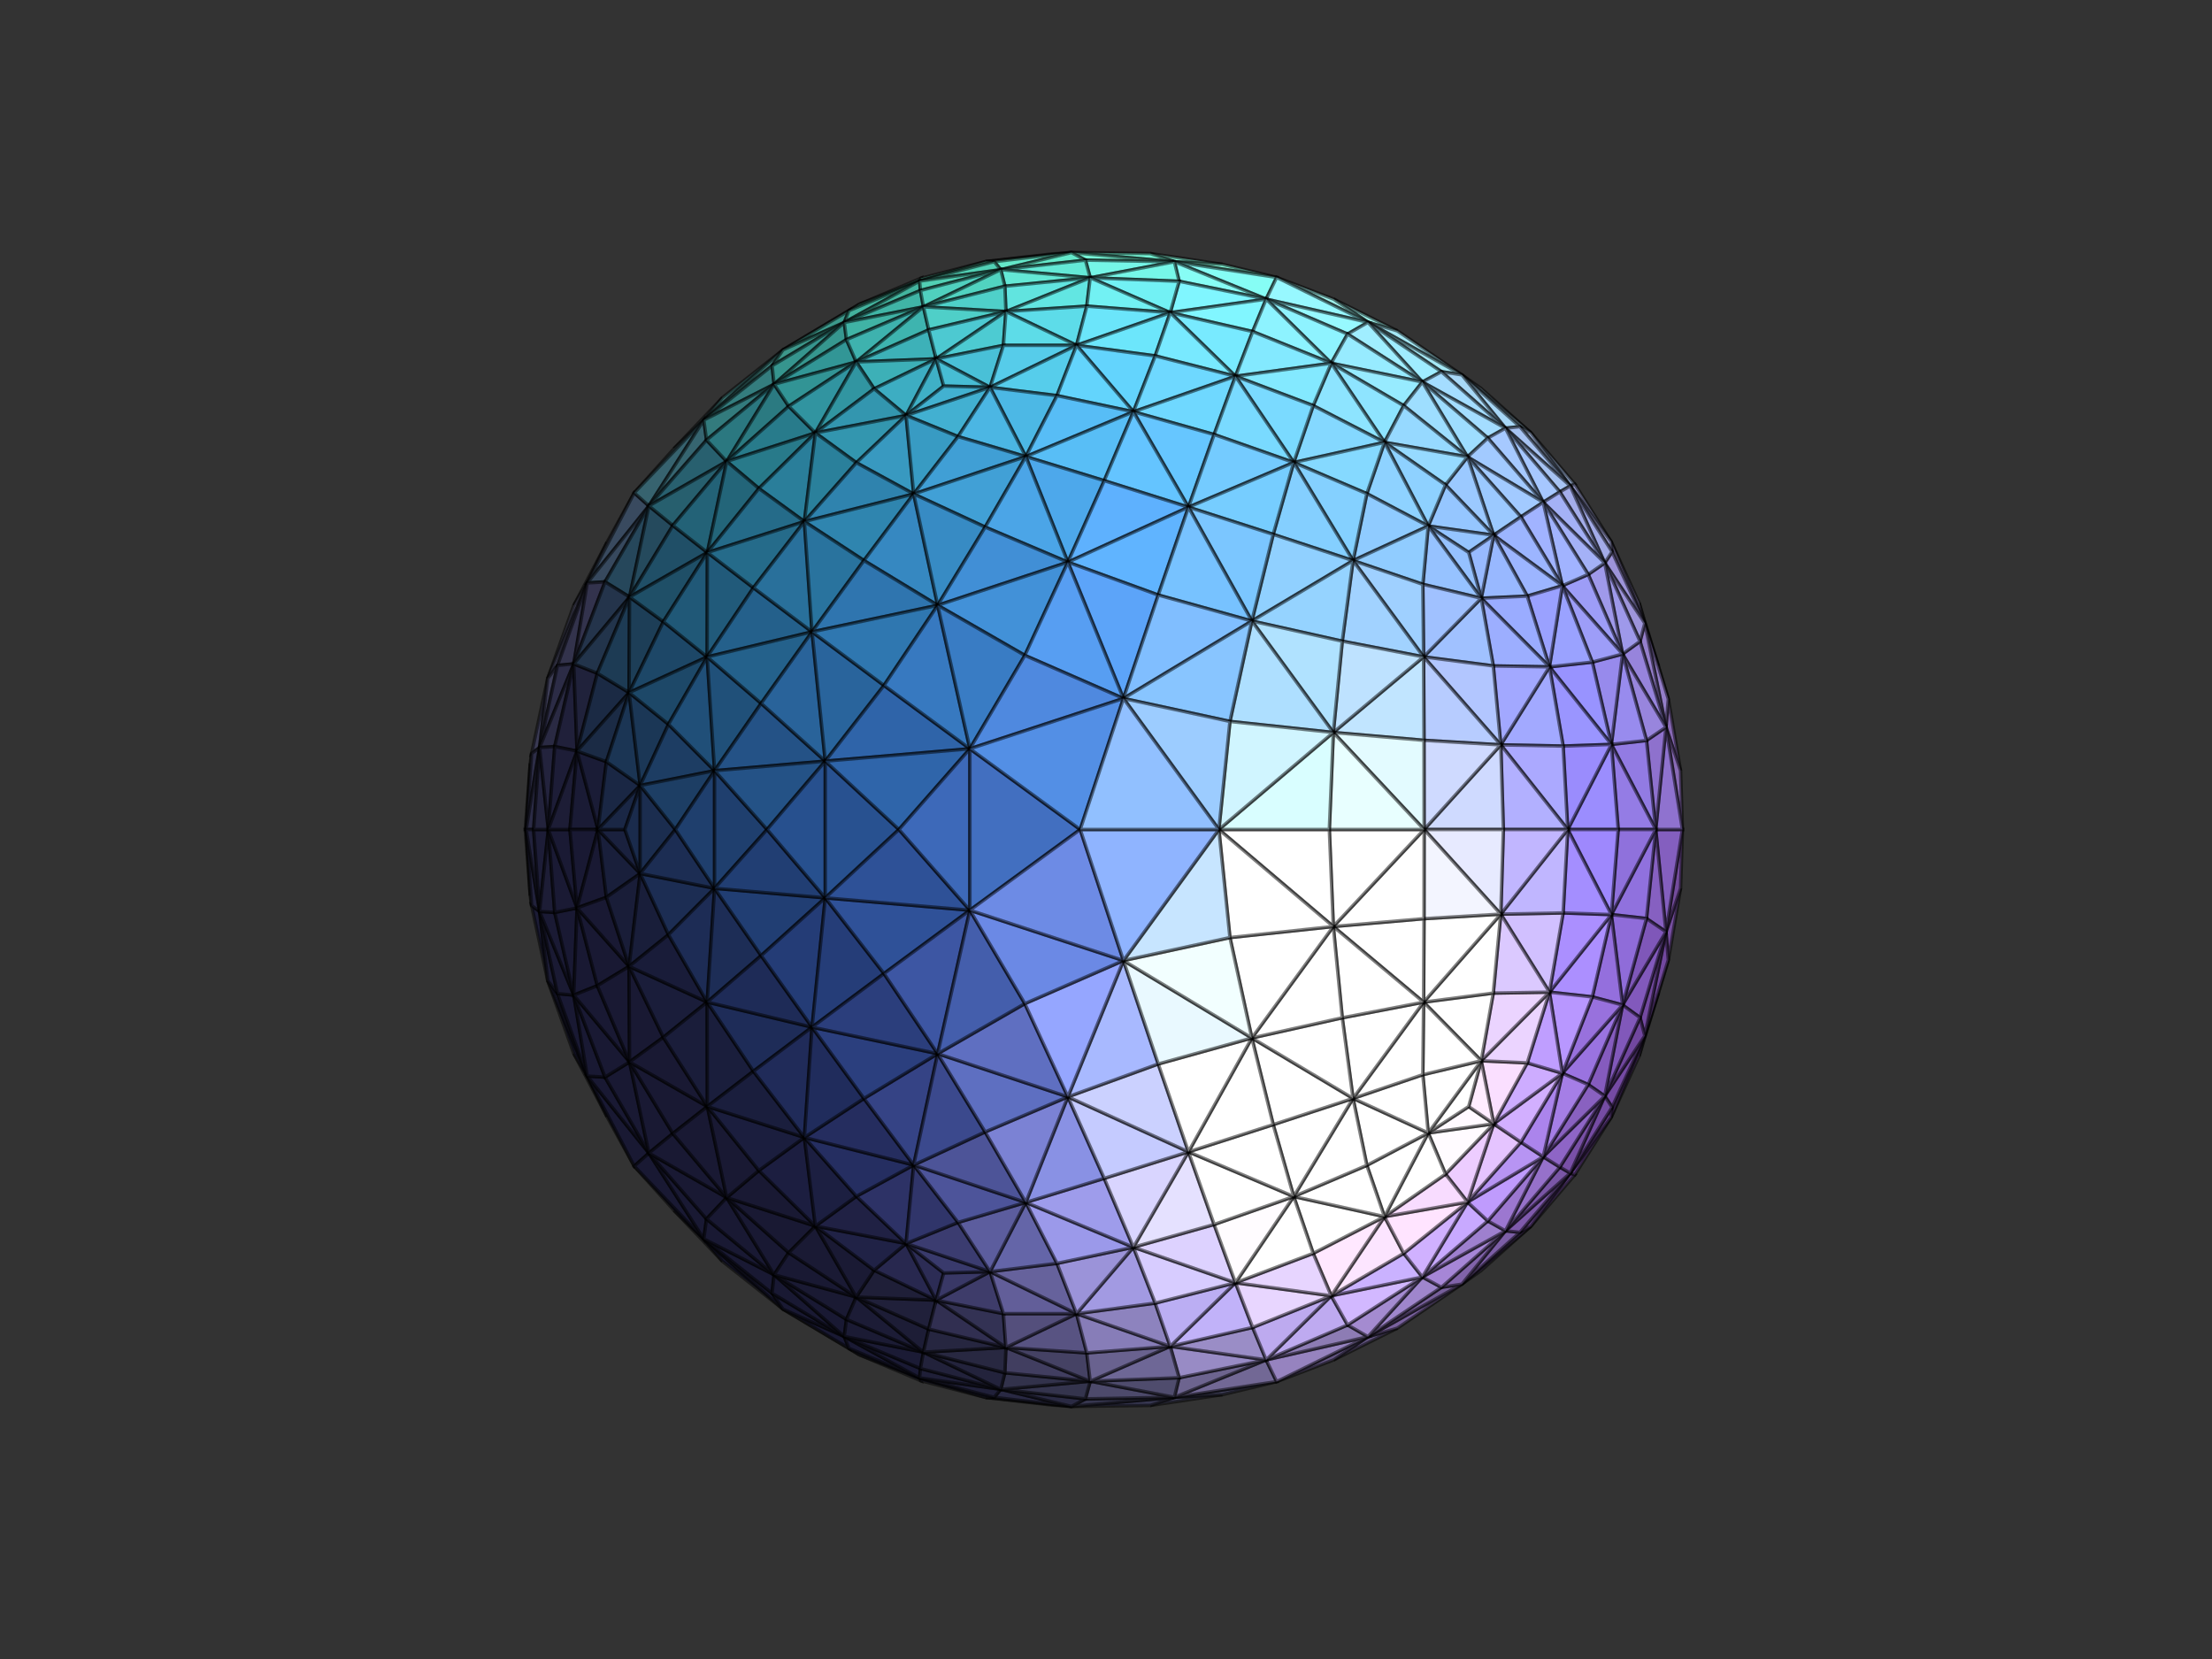<?xml version="1.0"?>
<svg height="960" version="1.1" width="1280" xmlns:xlink="http://www.w3.org/1999/xlink" xmlns="http://www.w3.org/2000/svg">
<rect width="100%" height="100%" fill="#333333" stroke="none"/>
<g transform="scale(2 2)">
  <polygon stroke="#000000" stroke-opacity="0.5" fill="#383852" points="153.41,220.85 151.98,240.00 152.23,240.00" />
  <polygon stroke="#000000" stroke-opacity="0.5" fill="#2a2a43" points="152.23,240.00 151.98,240.00 153.41,259.15" />
  <polygon stroke="#000000" stroke-opacity="0.5" fill="#65e3b9" points="310.00,73.07 304.40,73.47 285.20,75.66" />
  <polygon stroke="#000000" stroke-opacity="0.5" fill="#23233c" points="285.20,404.34 304.40,406.53 310.00,406.93" />
  <polygon stroke="#000000" stroke-opacity="0.5" fill="#673e8a" points="475.90,299.68 474.24,305.57 479.85,287.27" />
  <polygon stroke="#000000" stroke-opacity="0.5" fill="#8e77b6" points="479.85,192.73 474.24,174.43 475.90,180.32" />
  <polygon stroke="#000000" stroke-opacity="0.5" fill="#46b296" points="266.07,81.32 266.40,80.52 248.62,88.02" />
  <polygon stroke="#000000" stroke-opacity="0.5" fill="#1a1a33" points="248.62,391.98 266.40,399.48 266.07,398.68" />
  <polygon stroke="#000000" stroke-opacity="0.5" fill="#1d1d36" points="266.07,398.68 266.40,399.48 285.20,404.34" />
  <polygon stroke="#000000" stroke-opacity="0.5" fill="#53cca9" points="285.20,75.66 266.40,80.52 266.07,81.32" />
  <polygon stroke="#000000" stroke-opacity="0.5" fill="#a7cfe4" points="442.92,125.19 428.52,112.37 422.96,108.45" />
  <polygon stroke="#000000" stroke-opacity="0.5" fill="#614684" points="422.96,371.55 428.52,367.63 442.92,354.81" />
  <polygon stroke="#000000" stroke-opacity="0.5" fill="#3b3b54" points="153.41,220.85 152.23,240.00 153.81,217.99" />
  <polygon stroke="#000000" stroke-opacity="0.5" fill="#292942" points="152.23,240.00 153.41,259.15 153.81,262.01" />
  <polygon stroke="#000000" stroke-opacity="0.5" fill="#191933" points="175.64,323.11 169.91,311.34 166.02,304.84" />
  <polygon stroke="#000000" stroke-opacity="0.5" fill="#5e5e78" points="169.91,168.66 175.64,156.89 166.02,175.16" />
  <polygon stroke="#000000" stroke-opacity="0.5" fill="#998cc8" points="475.90,180.32 474.24,174.43 466.15,156.70" />
  <polygon stroke="#000000" stroke-opacity="0.5" fill="#643b89" points="466.15,323.30 474.24,305.57 475.90,299.68" />
  <polygon stroke="#000000" stroke-opacity="0.5" fill="#459d8a" points="248.62,88.02 226.54,101.22 245.61,89.89" />
  <polygon stroke="#000000" stroke-opacity="0.5" fill="#191933" points="226.54,378.78 248.62,391.98 245.61,390.11" />
  <polygon stroke="#000000" stroke-opacity="0.5" fill="#537881" points="195.03,129.78 203.63,121.54 209.04,115.05" />
  <polygon stroke="#000000" stroke-opacity="0.5" fill="#191933" points="203.63,358.46 195.03,350.22 209.04,364.95" />
  <polygon stroke="#000000" stroke-opacity="0.5" fill="#8f78b7" points="479.85,192.73 475.90,180.32 482.70,202.24" />
  <polygon stroke="#000000" stroke-opacity="0.5" fill="#633c86" points="475.90,299.68 479.85,287.27 482.70,277.76" />
  <polygon stroke="#000000" stroke-opacity="0.5" fill="#64e3ba" points="310.00,73.07 285.20,75.66 287.64,75.70" />
  <polygon stroke="#000000" stroke-opacity="0.5" fill="#22223c" points="285.20,404.34 310.00,406.93 287.64,404.30" />
  <polygon stroke="#000000" stroke-opacity="0.5" fill="#47b296" points="266.07,81.32 248.62,88.02 245.61,89.89" />
  <polygon stroke="#000000" stroke-opacity="0.5" fill="#1a1a33" points="248.62,391.98 266.07,398.68 245.61,390.11" />
  <polygon stroke="#000000" stroke-opacity="0.5" fill="#644289" points="442.92,354.81 455.63,339.92 454.33,339.41" />
  <polygon stroke="#000000" stroke-opacity="0.5" fill="#a5bce2" points="454.33,140.59 455.63,140.08 442.92,125.19" />
  <polygon stroke="#000000" stroke-opacity="0.5" fill="#54cea9" points="285.20,75.66 266.07,81.32 287.64,75.70" />
  <polygon stroke="#000000" stroke-opacity="0.5" fill="#1d1d36" points="266.07,398.68 285.20,404.34 287.64,404.30" />
  <polygon stroke="#000000" stroke-opacity="0.5" fill="#68408f" points="454.33,339.41 455.63,339.92 466.15,323.30" />
  <polygon stroke="#000000" stroke-opacity="0.5" fill="#a1a5d9" points="466.15,156.70 455.63,140.08 454.33,140.59" />
  <polygon stroke="#000000" stroke-opacity="0.5" fill="#62627b" points="169.91,168.66 183.50,142.59 175.64,156.89" />
  <polygon stroke="#000000" stroke-opacity="0.5" fill="#191933" points="175.64,323.11 183.50,337.41 169.91,311.34" />
  <polygon stroke="#000000" stroke-opacity="0.5" fill="#4f4f69" points="158.46,196.29 169.91,168.66 166.02,175.16" />
  <polygon stroke="#000000" stroke-opacity="0.5" fill="#1a1a33" points="169.91,311.34 158.46,283.71 166.02,304.84" />
  <polygon stroke="#000000" stroke-opacity="0.5" fill="#41415b" points="353.66,403.53 339.79,404.27 332.82,406.64" />
  <polygon stroke="#000000" stroke-opacity="0.5" fill="#88fddf" points="339.79,75.73 353.66,76.47 332.82,73.36" />
  <polygon stroke="#000000" stroke-opacity="0.5" fill="#191933" points="203.63,358.46 183.50,337.41 195.03,350.22" />
  <polygon stroke="#000000" stroke-opacity="0.5" fill="#51767f" points="195.03,129.78 183.50,142.59 203.63,121.54" />
  <polygon stroke="#000000" stroke-opacity="0.5" fill="#428280" points="203.63,121.54 226.54,101.22 209.04,115.05" />
  <polygon stroke="#000000" stroke-opacity="0.5" fill="#191933" points="226.54,378.78 203.63,358.46 209.04,364.95" />
  <polygon stroke="#000000" stroke-opacity="0.5" fill="#5f4481" points="422.96,371.55 442.92,354.81 439.75,356.55" />
<polygon stroke="#000000" stroke-opacity="0.5" fill="#a7cfe5" points="442.92,125.19 422.96,108.45 439.75,123.45" />
<polygon stroke="#000000" stroke-opacity="0.5" fill="#625481" points="395.80,386.75 385.89,393.45 404.28,384.29" />
<polygon stroke="#000000" stroke-opacity="0.5" fill="#9ff3ec" points="385.89,86.55 395.80,93.25 404.28,95.71" />
<polygon stroke="#000000" stroke-opacity="0.5" fill="#9a8eca" points="475.90,180.32 466.15,156.70 466.43,159.65" />
<polygon stroke="#000000" stroke-opacity="0.5" fill="#653c8b" points="466.15,323.30 475.90,299.68 466.43,320.35" />
<polygon stroke="#000000" stroke-opacity="0.5" fill="#a7bce3" points="454.33,140.59 442.92,125.19 439.75,123.45" />
<polygon stroke="#000000" stroke-opacity="0.5" fill="#66448c" points="442.92,354.81 454.33,339.41 439.75,356.55" />
<polygon stroke="#000000" stroke-opacity="0.5" fill="#633d89" points="454.33,339.41 466.15,323.30 466.43,320.35" />
<polygon stroke="#000000" stroke-opacity="0.5" fill="#a2a5d9" points="466.15,156.70 454.33,140.59 466.43,159.65" />
<polygon stroke="#000000" stroke-opacity="0.5" fill="#774fa1" points="486.24,257.04 482.01,269.60 482.70,277.76" />
<polygon stroke="#000000" stroke-opacity="0.5" fill="#8869b5" points="482.01,210.40 486.24,222.96 482.70,202.24" />
<polygon stroke="#000000" stroke-opacity="0.5" fill="#373751" points="339.79,404.27 310.00,406.93 332.82,406.64" />
<polygon stroke="#000000" stroke-opacity="0.5" fill="#77f7d7" points="310.00,73.07 339.79,75.73 332.82,73.36" />
<polygon stroke="#000000" stroke-opacity="0.5" fill="#3a3a54" points="156.12,216.29 158.46,196.29 153.81,217.99" />
<polygon stroke="#000000" stroke-opacity="0.5" fill="#1c1c36" points="158.46,283.71 156.12,263.71 153.81,262.01" />
<polygon stroke="#000000" stroke-opacity="0.5" fill="#88fdde" points="339.79,75.73 369.37,80.25 353.66,76.47" />
<polygon stroke="#000000" stroke-opacity="0.5" fill="#3f3f59" points="353.66,403.53 369.37,399.75 339.79,404.27" />
<polygon stroke="#000000" stroke-opacity="0.5" fill="#645684" points="395.80,386.75 369.37,399.75 385.89,393.45" />
<polygon stroke="#000000" stroke-opacity="0.5" fill="#a1f4ee" points="385.89,86.55 369.37,80.25 395.80,93.25" />
<polygon stroke="#000000" stroke-opacity="0.5" fill="#2d2d47" points="152.23,240.00 156.12,216.29 153.81,217.99" />
<polygon stroke="#000000" stroke-opacity="0.5" fill="#21213b" points="156.12,263.71 152.23,240.00 153.81,262.01" />
<polygon stroke="#000000" stroke-opacity="0.5" fill="#7a629f" points="422.96,371.55 395.80,386.75 404.28,384.29" />
<polygon stroke="#000000" stroke-opacity="0.5" fill="#a5e8f5" points="395.80,93.25 422.96,108.45 404.28,95.71" />
<polygon stroke="#000000" stroke-opacity="0.5" fill="#191933" points="244.27,386.70 226.54,378.78 245.61,390.11" />
<polygon stroke="#000000" stroke-opacity="0.5" fill="#3c998b" points="226.54,101.22 244.27,93.30 245.61,89.89" />
<polygon stroke="#000000" stroke-opacity="0.5" fill="#1a1a33" points="169.91,311.34 161.30,287.48 158.46,283.71" />
<polygon stroke="#000000" stroke-opacity="0.5" fill="#4b4b65" points="158.46,196.29 161.30,192.52 169.91,168.66" />
<polygon stroke="#000000" stroke-opacity="0.5" fill="#744c9d" points="486.24,257.04 486.78,240.00 482.01,269.60" />
<polygon stroke="#000000" stroke-opacity="0.5" fill="#8a6bb7" points="482.01,210.40 486.78,240.00 486.24,222.96" />
<polygon stroke="#000000" stroke-opacity="0.5" fill="#292943" points="310.00,406.93 289.55,401.98 287.64,404.30" />
<polygon stroke="#000000" stroke-opacity="0.5" fill="#64e7c8" points="289.55,78.02 310.00,73.07 287.64,75.70" />
<polygon stroke="#000000" stroke-opacity="0.5" fill="#72489f" points="482.01,269.60 475.90,299.68 482.70,277.76" />
<polygon stroke="#000000" stroke-opacity="0.5" fill="#947ec9" points="475.90,180.32 482.01,210.40 482.70,202.24" />
<polygon stroke="#000000" stroke-opacity="0.5" fill="#1a1a34" points="266.07,398.68 244.27,386.70 245.61,390.11" />
<polygon stroke="#000000" stroke-opacity="0.5" fill="#43b29d" points="244.27,93.30 266.07,81.32 245.61,89.89" />
<polygon stroke="#000000" stroke-opacity="0.5" fill="#191933" points="226.54,378.78 223.39,374.18 203.63,358.46" />
<polygon stroke="#000000" stroke-opacity="0.5" fill="#418581" points="203.63,121.54 223.39,105.82 226.54,101.22" />
<polygon stroke="#000000" stroke-opacity="0.5" fill="#1c1c35" points="158.46,283.71 161.30,287.48 156.12,263.71" />
<polygon stroke="#000000" stroke-opacity="0.5" fill="#3d3d56" points="156.12,216.29 161.30,192.52 158.46,196.29" />
<polygon stroke="#000000" stroke-opacity="0.5" fill="#52d1b5" points="266.07,81.32 289.55,78.02 287.64,75.70" />
<polygon stroke="#000000" stroke-opacity="0.5" fill="#202039" points="289.55,401.98 266.07,398.68 287.64,404.30" />
<polygon stroke="#000000" stroke-opacity="0.5" fill="#3d978a" points="226.54,101.22 223.39,105.82 244.27,93.30" />
<polygon stroke="#000000" stroke-opacity="0.5" fill="#191933" points="244.27,386.70 223.39,374.18 226.54,378.78" />
<polygon stroke="#000000" stroke-opacity="0.5" fill="#77f7d7" points="310.00,73.07 314.04,75.26 339.79,75.73" />
<polygon stroke="#000000" stroke-opacity="0.5" fill="#36364f" points="339.79,404.27 314.04,404.74 310.00,406.93" />
<polygon stroke="#000000" stroke-opacity="0.5" fill="#2b2b45" points="152.23,240.00 154.40,240.00 156.12,216.29" />
<polygon stroke="#000000" stroke-opacity="0.5" fill="#22223c" points="156.12,263.71 154.40,240.00 152.23,240.00" />
<polygon stroke="#000000" stroke-opacity="0.5" fill="#7c5ea6" points="435.57,356.12 422.96,371.55 439.75,356.55" />
<polygon stroke="#000000" stroke-opacity="0.5" fill="#a7d7f6" points="422.96,108.45 435.57,123.88 439.75,123.45" />
<polygon stroke="#000000" stroke-opacity="0.5" fill="#9d94da" points="464.30,162.87 475.90,180.32 466.43,159.65" />
<polygon stroke="#000000" stroke-opacity="0.5" fill="#754aa4" points="475.90,299.68 464.30,317.13 466.43,320.35" />
<polygon stroke="#000000" stroke-opacity="0.5" fill="#2a2a43" points="310.00,406.93 314.04,404.74 289.55,401.98" />
<polygon stroke="#000000" stroke-opacity="0.5" fill="#65e9ca" points="289.55,78.02 314.04,75.26 310.00,73.07" />
<polygon stroke="#000000" stroke-opacity="0.5" fill="#a7c3f2" points="435.57,123.88 454.33,140.59 439.75,123.45" />
<polygon stroke="#000000" stroke-opacity="0.5" fill="#7f5aac" points="454.33,339.41 435.57,356.12 439.75,356.55" />
<polygon stroke="#000000" stroke-opacity="0.5" fill="#a5e8f5" points="395.80,93.25 417.05,107.54 422.96,108.45" />
<polygon stroke="#000000" stroke-opacity="0.5" fill="#765f9a" points="422.96,371.55 417.05,372.46 395.80,386.75" />
<polygon stroke="#000000" stroke-opacity="0.5" fill="#754ca3" points="464.30,317.13 454.33,339.41 466.43,320.35" />
<polygon stroke="#000000" stroke-opacity="0.5" fill="#a3abe8" points="454.33,140.59 464.30,162.87 466.43,159.65" />
<polygon stroke="#000000" stroke-opacity="0.5" fill="#1a1a34" points="266.07,398.68 266.31,395.96 244.27,386.70" />
<polygon stroke="#000000" stroke-opacity="0.5" fill="#43b59f" points="244.27,93.30 266.31,84.04 266.07,81.32" />
<polygon stroke="#000000" stroke-opacity="0.5" fill="#191933" points="169.91,311.34 183.50,337.41 187.74,333.63" />
<polygon stroke="#000000" stroke-opacity="0.5" fill="#394a5f" points="187.74,146.37 183.50,142.59 169.91,168.66" />
<polygon stroke="#000000" stroke-opacity="0.5" fill="#52d0b4" points="266.07,81.32 266.31,84.04 289.55,78.02" />
<polygon stroke="#000000" stroke-opacity="0.5" fill="#1f1f38" points="289.55,401.98 266.31,395.96 266.07,398.68" />
<polygon stroke="#000000" stroke-opacity="0.5" fill="#37636f" points="203.63,121.54 183.50,142.59 187.74,146.37" />
<polygon stroke="#000000" stroke-opacity="0.5" fill="#191933" points="187.74,333.63 183.50,337.41 203.63,358.46" />
<polygon stroke="#000000" stroke-opacity="0.5" fill="#957fcb" points="475.90,180.32 474.51,185.57 482.01,210.40" />
<polygon stroke="#000000" stroke-opacity="0.5" fill="#7349a1" points="482.01,269.60 474.51,294.43 475.90,299.68" />
<polygon stroke="#000000" stroke-opacity="0.5" fill="#a8d9f7" points="422.96,108.45 417.05,107.54 435.57,123.88" />
<polygon stroke="#000000" stroke-opacity="0.5" fill="#8163aa" points="435.57,356.12 417.05,372.46 422.96,371.55" />
<polygon stroke="#000000" stroke-opacity="0.5" fill="#71479f" points="475.90,299.68 474.51,294.43 464.30,317.13" />
<polygon stroke="#000000" stroke-opacity="0.5" fill="#9e95db" points="464.30,162.87 474.51,185.57 475.90,180.32" />
<polygon stroke="#000000" stroke-opacity="0.5" fill="#33334c" points="169.91,168.66 161.30,192.52 166.00,192.08" />
<polygon stroke="#000000" stroke-opacity="0.5" fill="#191933" points="166.00,287.92 161.30,287.48 169.91,311.34" />
<polygon stroke="#000000" stroke-opacity="0.5" fill="#726895" points="339.79,404.27 369.37,399.75 366.34,393.46" />
<polygon stroke="#000000" stroke-opacity="0.5" fill="#86fdf5" points="366.34,86.54 369.37,80.25 339.79,75.73" />
<polygon stroke="#000000" stroke-opacity="0.5" fill="#a7c3f3" points="435.57,123.88 451.31,142.32 454.33,140.59" />
<polygon stroke="#000000" stroke-opacity="0.5" fill="#7a56a6" points="454.33,339.41 451.31,337.68 435.57,356.12" />
<polygon stroke="#000000" stroke-opacity="0.5" fill="#7950a7" points="464.30,317.13 451.31,337.68 454.33,339.41" />
<polygon stroke="#000000" stroke-opacity="0.5" fill="#a4adea" points="454.33,140.59 451.31,142.32 464.30,162.87" />
<polygon stroke="#000000" stroke-opacity="0.5" fill="#9683bf" points="366.34,393.46 369.37,399.75 395.80,386.75" />
<polygon stroke="#000000" stroke-opacity="0.5" fill="#97f8ff" points="395.80,93.25 369.37,80.25 366.34,86.54" />
<polygon stroke="#000000" stroke-opacity="0.5" fill="#347d7e" points="223.97,111.17 223.39,105.82 203.63,121.54" />
<polygon stroke="#000000" stroke-opacity="0.5" fill="#191933" points="203.63,358.46 223.39,374.18 223.97,368.83" />
<polygon stroke="#000000" stroke-opacity="0.5" fill="#1a1a33" points="156.12,263.71 161.30,287.48 166.00,287.92" />
<polygon stroke="#000000" stroke-opacity="0.5" fill="#2c2c46" points="166.00,192.08 161.30,192.52 156.12,216.29" />
<polygon stroke="#000000" stroke-opacity="0.5" fill="#1d1d37" points="158.64,240.00 154.40,240.00 156.12,263.71" />
<polygon stroke="#000000" stroke-opacity="0.5" fill="#23233c" points="156.12,216.29 154.40,240.00 158.64,240.00" />
<polygon stroke="#000000" stroke-opacity="0.5" fill="#36958e" points="244.27,93.30 223.39,105.82 223.97,111.17" />
<polygon stroke="#000000" stroke-opacity="0.5" fill="#191933" points="223.97,368.83 223.39,374.18 244.27,386.70" />
<polygon stroke="#000000" stroke-opacity="0.5" fill="#845fbf" points="482.01,269.60 486.78,240.00 479.06,240.00" />
<polygon stroke="#000000" stroke-opacity="0.5" fill="#8f72cf" points="479.06,240.00 486.78,240.00 482.01,210.40" />
<polygon stroke="#000000" stroke-opacity="0.5" fill="#191933" points="169.91,311.34 187.74,333.63 175.05,311.65" />
<polygon stroke="#000000" stroke-opacity="0.5" fill="#37495e" points="187.74,146.37 169.91,168.66 175.05,168.35" />
<polygon stroke="#000000" stroke-opacity="0.5" fill="#4d4a6b" points="315.43,399.63 314.04,404.74 339.79,404.27" />
<polygon stroke="#000000" stroke-opacity="0.5" fill="#75f6e7" points="339.79,75.73 314.04,75.26 315.43,80.37" />
<polygon stroke="#000000" stroke-opacity="0.5" fill="#191933" points="187.74,333.63 203.63,358.46 204.42,352.68" />
<polygon stroke="#000000" stroke-opacity="0.5" fill="#366570" points="203.63,121.54 187.74,146.37 204.42,127.32" />
<polygon stroke="#000000" stroke-opacity="0.5" fill="#33334d" points="169.91,168.66 166.00,192.08 175.05,168.35" />
<polygon stroke="#000000" stroke-opacity="0.5" fill="#191933" points="166.00,287.92 169.91,311.34 175.05,311.65" />
<polygon stroke="#000000" stroke-opacity="0.5" fill="#34344d" points="289.55,401.98 314.04,404.74 315.43,399.63" />
<polygon stroke="#000000" stroke-opacity="0.5" fill="#64e9d6" points="315.43,80.37 314.04,75.26 289.55,78.02" />
<polygon stroke="#000000" stroke-opacity="0.5" fill="#191933" points="203.63,358.46 223.97,368.83 204.42,352.68" />
<polygon stroke="#000000" stroke-opacity="0.5" fill="#337b7d" points="223.97,111.17 203.63,121.54 204.42,127.32" />
<polygon stroke="#000000" stroke-opacity="0.5" fill="#1b1b35" points="244.27,386.70 266.31,395.96 267.18,391.23" />
<polygon stroke="#000000" stroke-opacity="0.5" fill="#40b5a6" points="267.18,88.77 266.31,84.04 244.27,93.30" />
<polygon stroke="#000000" stroke-opacity="0.5" fill="#9fecff" points="411.53,110.52 417.05,107.54 395.80,93.25" />
<polygon stroke="#000000" stroke-opacity="0.5" fill="#9f86cc" points="395.80,386.75 417.05,372.46 411.53,369.48" />
<polygon stroke="#000000" stroke-opacity="0.5" fill="#22223b" points="267.18,391.23 266.31,395.96 289.55,401.98" />
<polygon stroke="#000000" stroke-opacity="0.5" fill="#50d0be" points="289.55,78.02 266.31,84.04 267.18,88.77" />
<polygon stroke="#000000" stroke-opacity="0.5" fill="#1a1a34" points="156.12,263.71 166.00,287.92 160.50,264.00" />
<polygon stroke="#000000" stroke-opacity="0.5" fill="#2a2a43" points="166.00,192.08 156.12,216.29 160.50,216.00" />
<polygon stroke="#000000" stroke-opacity="0.5" fill="#8259bc" points="469.46,290.77 474.51,294.43 482.01,269.60" />
<polygon stroke="#000000" stroke-opacity="0.5" fill="#9784dc" points="482.01,210.40 474.51,185.57 469.46,189.23" />
<polygon stroke="#000000" stroke-opacity="0.5" fill="#1d1d36" points="158.64,240.00 156.12,263.71 160.50,264.00" />
<polygon stroke="#000000" stroke-opacity="0.5" fill="#23233d" points="156.12,216.29 158.64,240.00 160.50,216.00" />
<polygon stroke="#000000" stroke-opacity="0.5" fill="#6d648f" points="339.79,404.27 366.34,393.46 341.15,398.62" />
<polygon stroke="#000000" stroke-opacity="0.5" fill="#87fdf5" points="366.34,86.54 339.79,75.73 341.15,81.38" />
<polygon stroke="#000000" stroke-opacity="0.5" fill="#a4ddff" points="435.57,123.88 417.05,107.54 411.53,110.52" />
<polygon stroke="#000000" stroke-opacity="0.5" fill="#a686d7" points="411.53,369.48 417.05,372.46 435.57,356.12" />
<polygon stroke="#000000" stroke-opacity="0.5" fill="#76f7e8" points="339.79,75.73 315.43,80.37 341.15,81.38" />
<polygon stroke="#000000" stroke-opacity="0.5" fill="#4f4c6d" points="315.43,399.63 339.79,404.27 341.15,398.62" />
<polygon stroke="#000000" stroke-opacity="0.5" fill="#97f9ff" points="395.80,93.25 366.34,86.54 389.90,96.65" />
<polygon stroke="#000000" stroke-opacity="0.5" fill="#8d7cb4" points="366.34,393.46 395.80,386.75 389.90,383.35" />
<polygon stroke="#000000" stroke-opacity="0.5" fill="#191933" points="223.97,368.83 244.27,386.70 244.91,381.74" />
<polygon stroke="#000000" stroke-opacity="0.5" fill="#36978f" points="244.27,93.30 223.97,111.17 244.91,98.26" />
<polygon stroke="#000000" stroke-opacity="0.5" fill="#8158ba" points="464.30,317.13 474.51,294.43 469.46,290.77" />
<polygon stroke="#000000" stroke-opacity="0.5" fill="#9e99ea" points="469.46,189.23 474.51,185.57 464.30,162.87" />
<polygon stroke="#000000" stroke-opacity="0.5" fill="#40b3a5" points="267.18,88.77 244.27,93.30 244.91,98.26" />
<polygon stroke="#000000" stroke-opacity="0.5" fill="#1b1b34" points="244.27,386.70 267.18,391.23 244.91,381.74" />
<polygon stroke="#000000" stroke-opacity="0.5" fill="#9671ca" points="435.57,356.12 451.31,337.68 446.50,334.68" />
<polygon stroke="#000000" stroke-opacity="0.5" fill="#a6c7ff" points="446.50,145.32 451.31,142.32 435.57,123.88" />
<polygon stroke="#000000" stroke-opacity="0.5" fill="#a0eeff" points="411.53,110.52 395.80,93.25 389.90,96.65" />
<polygon stroke="#000000" stroke-opacity="0.5" fill="#a48bd0" points="395.80,386.75 411.53,369.48 389.90,383.35" />
<polygon stroke="#000000" stroke-opacity="0.5" fill="#8e65c6" points="446.50,334.68 451.31,337.68 464.30,317.13" />
<polygon stroke="#000000" stroke-opacity="0.5" fill="#a4b1f6" points="464.30,162.87 451.31,142.32 446.50,145.32" />
<polygon stroke="#000000" stroke-opacity="0.5" fill="#64e8d5" points="315.43,80.37 289.55,78.02 290.73,82.81" />
<polygon stroke="#000000" stroke-opacity="0.5" fill="#32324b" points="289.55,401.98 315.43,399.63 290.73,397.19" />
<polygon stroke="#000000" stroke-opacity="0.5" fill="#51d3c0" points="289.55,78.02 267.18,88.77 290.73,82.81" />
<polygon stroke="#000000" stroke-opacity="0.5" fill="#23233c" points="267.18,391.23 289.55,401.98 290.73,397.19" />
<polygon stroke="#000000" stroke-opacity="0.5" fill="#8e71cd" points="479.06,240.00 482.01,210.40 476.38,214.24" />
<polygon stroke="#000000" stroke-opacity="0.5" fill="#8660c1" points="482.01,269.60 479.06,240.00 476.38,265.76" />
<polygon stroke="#000000" stroke-opacity="0.5" fill="#7f57b9" points="469.46,290.77 482.01,269.60 476.38,265.76" />
<polygon stroke="#000000" stroke-opacity="0.5" fill="#9885dd" points="482.01,210.40 469.46,189.23 476.38,214.24" />
<polygon stroke="#000000" stroke-opacity="0.5" fill="#a4ddff" points="435.57,123.88 411.53,110.52 430.46,126.75" />
<polygon stroke="#000000" stroke-opacity="0.5" fill="#9e80ce" points="411.53,369.48 435.57,356.12 430.46,353.25" />
<polygon stroke="#000000" stroke-opacity="0.5" fill="#a6c9ff" points="446.50,145.32 435.57,123.88 430.46,126.75" />
<polygon stroke="#000000" stroke-opacity="0.5" fill="#9c77d0" points="435.57,356.12 446.50,334.68 430.46,353.25" />
<polygon stroke="#000000" stroke-opacity="0.5" fill="#855bbe" points="464.30,317.13 469.46,290.77 459.51,313.80" />
<polygon stroke="#000000" stroke-opacity="0.5" fill="#9f99ea" points="469.46,189.23 464.30,162.87 459.51,166.20" />
<polygon stroke="#000000" stroke-opacity="0.5" fill="#191933" points="187.74,333.63 182.15,307.26 175.05,311.65" />
<polygon stroke="#000000" stroke-opacity="0.5" fill="#26475b" points="182.15,172.74 187.74,146.37 175.05,168.35" />
<polygon stroke="#000000" stroke-opacity="0.5" fill="#8961c0" points="446.50,334.68 464.30,317.13 459.51,313.80" />
<polygon stroke="#000000" stroke-opacity="0.5" fill="#a4b1f7" points="464.30,162.87 446.50,145.32 459.51,166.20" />
<polygon stroke="#000000" stroke-opacity="0.5" fill="#191933" points="210.26,346.50 187.74,333.63 204.42,352.68" />
<polygon stroke="#000000" stroke-opacity="0.5" fill="#28606f" points="187.74,146.37 210.26,133.50 204.42,127.32" />
<polygon stroke="#000000" stroke-opacity="0.5" fill="#191933" points="182.15,307.26 166.00,287.92 175.05,311.65" />
<polygon stroke="#000000" stroke-opacity="0.5" fill="#24344b" points="166.00,192.08 182.15,172.74 175.05,168.35" />
<polygon stroke="#000000" stroke-opacity="0.5" fill="#20203a" points="166.96,217.31 166.00,192.08 160.50,216.00" />
<polygon stroke="#000000" stroke-opacity="0.5" fill="#191933" points="166.00,287.92 166.96,262.69 160.50,264.00" />
<polygon stroke="#000000" stroke-opacity="0.5" fill="#2b7880" points="210.26,133.50 223.97,111.17 204.42,127.32" />
<polygon stroke="#000000" stroke-opacity="0.5" fill="#191933" points="223.97,368.83 210.26,346.50 204.42,352.68" />
<polygon stroke="#000000" stroke-opacity="0.5" fill="#1d1d37" points="158.64,240.00 166.96,217.31 160.50,216.00" />
<polygon stroke="#000000" stroke-opacity="0.5" fill="#1a1a34" points="166.96,262.69 158.64,240.00 160.50,264.00" />
<polygon stroke="#000000" stroke-opacity="0.5" fill="#1a1a33" points="247.73,375.28 223.97,368.83 244.91,381.74" />
<polygon stroke="#000000" stroke-opacity="0.5" fill="#329696" points="223.97,111.17 247.73,104.72 244.91,98.26" />
<polygon stroke="#000000" stroke-opacity="0.5" fill="#80f6ff" points="338.58,90.46 366.34,86.54 341.15,81.38" />
<polygon stroke="#000000" stroke-opacity="0.5" fill="#988bc5" points="366.34,393.46 338.58,389.54 341.15,398.62" />
<polygon stroke="#000000" stroke-opacity="0.5" fill="#1c1c36" points="267.18,391.23 247.73,375.28 244.91,381.74" />
<polygon stroke="#000000" stroke-opacity="0.5" fill="#3eb2ae" points="247.73,104.72 267.18,88.77 244.91,98.26" />
<polygon stroke="#000000" stroke-opacity="0.5" fill="#6e6796" points="338.58,389.54 315.43,399.63 341.15,398.62" />
<polygon stroke="#000000" stroke-opacity="0.5" fill="#72f1f4" points="315.43,80.37 338.58,90.46 341.15,81.38" />
<polygon stroke="#000000" stroke-opacity="0.5" fill="#8ef3ff" points="366.34,86.54 385.17,105.09 389.90,96.65" />
<polygon stroke="#000000" stroke-opacity="0.5" fill="#beaaf0" points="385.17,374.91 366.34,393.46 389.90,383.35" />
<polygon stroke="#000000" stroke-opacity="0.5" fill="#413e60" points="315.43,399.63 291.04,389.86 290.73,397.19" />
<polygon stroke="#000000" stroke-opacity="0.5" fill="#61e4df" points="291.04,90.14 315.43,80.37 290.73,82.81" />
<polygon stroke="#000000" stroke-opacity="0.5" fill="#282841" points="291.04,389.86 267.18,391.23 290.73,397.19" />
<polygon stroke="#000000" stroke-opacity="0.5" fill="#4fd0c9" points="267.18,88.77 291.04,90.14 290.73,82.81" />
<polygon stroke="#000000" stroke-opacity="0.5" fill="#254a5d" points="182.15,172.74 194.68,152.03 187.74,146.37" />
<polygon stroke="#000000" stroke-opacity="0.5" fill="#191933" points="187.74,333.63 194.68,327.97 182.15,307.26" />
<polygon stroke="#000000" stroke-opacity="0.5" fill="#191933" points="210.26,346.50 194.68,327.97 187.74,333.63" />
<polygon stroke="#000000" stroke-opacity="0.5" fill="#275f6e" points="187.74,146.37 194.68,152.03 210.26,133.50" />
<polygon stroke="#000000" stroke-opacity="0.5" fill="#d2b8ff" points="411.53,369.48 385.17,374.91 389.90,383.35" />
<polygon stroke="#000000" stroke-opacity="0.5" fill="#97ebff" points="385.17,105.09 411.53,110.52 389.90,96.65" />
<polygon stroke="#000000" stroke-opacity="0.5" fill="#20223b" points="166.96,217.31 172.83,194.80 166.00,192.08" />
<polygon stroke="#000000" stroke-opacity="0.5" fill="#191933" points="166.00,287.92 172.83,285.20 166.96,262.69" />
<polygon stroke="#000000" stroke-opacity="0.5" fill="#22344b" points="166.00,192.08 172.83,194.80 182.15,172.74" />
<polygon stroke="#000000" stroke-opacity="0.5" fill="#191933" points="182.15,307.26 172.83,285.20 166.00,287.92" />
<polygon stroke="#000000" stroke-opacity="0.5" fill="#1a1a34" points="166.96,262.69 164.90,240.00 158.64,240.00" />
<polygon stroke="#000000" stroke-opacity="0.5" fill="#1d1d36" points="158.64,240.00 164.90,240.00 166.96,217.31" />
<polygon stroke="#000000" stroke-opacity="0.5" fill="#9071de" points="479.06,240.00 466.22,264.62 476.38,265.76" />
<polygon stroke="#000000" stroke-opacity="0.5" fill="#927be3" points="466.22,215.38 479.06,240.00 476.38,214.24" />
<polygon stroke="#000000" stroke-opacity="0.5" fill="#2b7a81" points="210.26,133.50 228.20,117.55 223.97,111.17" />
<polygon stroke="#000000" stroke-opacity="0.5" fill="#191933" points="223.97,368.83 228.20,362.45 210.26,346.50" />
<polygon stroke="#000000" stroke-opacity="0.5" fill="#329495" points="223.97,111.17 228.20,117.55 247.73,104.72" />
<polygon stroke="#000000" stroke-opacity="0.5" fill="#191933" points="247.73,375.28 228.20,362.45 223.97,368.83" />
<polygon stroke="#000000" stroke-opacity="0.5" fill="#c8a9ff" points="424.60,347.80 411.53,369.48 430.46,353.25" />
<polygon stroke="#000000" stroke-opacity="0.5" fill="#9eddff" points="411.53,110.52 424.60,132.20 430.46,126.75" />
<polygon stroke="#000000" stroke-opacity="0.5" fill="#988bee" points="469.46,189.23 466.22,215.38 476.38,214.24" />
<polygon stroke="#000000" stroke-opacity="0.5" fill="#8f6cd9" points="466.22,264.62 469.46,290.77 476.38,265.76" />
<polygon stroke="#000000" stroke-opacity="0.5" fill="#bf9bfd" points="446.50,334.68 424.60,347.80 430.46,353.25" />
<polygon stroke="#000000" stroke-opacity="0.5" fill="#a2caff" points="424.60,132.20 446.50,145.32 430.46,126.75" />
<polygon stroke="#000000" stroke-opacity="0.5" fill="#9a73e0" points="469.46,290.77 452.02,310.53 459.51,313.80" />
<polygon stroke="#000000" stroke-opacity="0.5" fill="#9d9df7" points="452.02,169.47 469.46,189.23 459.51,166.20" />
<polygon stroke="#000000" stroke-opacity="0.5" fill="#1d1d36" points="267.18,391.23 268.71,384.56 247.73,375.28" />
<polygon stroke="#000000" stroke-opacity="0.5" fill="#3eb4af" points="247.73,104.72 268.71,95.44 267.18,88.77" />
<polygon stroke="#000000" stroke-opacity="0.5" fill="#a1b3ff" points="446.50,145.32 452.02,169.47 459.51,166.20" />
<polygon stroke="#000000" stroke-opacity="0.5" fill="#a57ee6" points="452.02,310.53 446.50,334.68 459.51,313.80" />
<polygon stroke="#000000" stroke-opacity="0.5" fill="#4fcfc8" points="267.18,88.77 268.71,95.44 291.04,90.14" />
<polygon stroke="#000000" stroke-opacity="0.5" fill="#262640" points="291.04,389.86 268.71,384.56 267.18,391.23" />
<polygon stroke="#000000" stroke-opacity="0.5" fill="#9a8dc6" points="366.34,393.46 362.44,384.07 338.58,389.54" />
<polygon stroke="#000000" stroke-opacity="0.5" fill="#81f6ff" points="338.58,90.46 362.44,95.93 366.34,86.54" />
<polygon stroke="#000000" stroke-opacity="0.5" fill="#454264" points="315.43,399.63 314.45,391.43 291.04,389.86" />
<polygon stroke="#000000" stroke-opacity="0.5" fill="#62e6e2" points="291.04,90.14 314.45,88.57 315.43,80.37" />
<polygon stroke="#000000" stroke-opacity="0.5" fill="#8df3ff" points="366.34,86.54 362.44,95.93 385.17,105.09" />
<polygon stroke="#000000" stroke-opacity="0.5" fill="#bdaaef" points="385.17,374.91 362.44,384.07 366.34,393.46" />
<polygon stroke="#000000" stroke-opacity="0.5" fill="#72f1f3" points="315.43,80.37 314.45,88.57 338.58,90.46" />
<polygon stroke="#000000" stroke-opacity="0.5" fill="#69628f" points="338.58,389.54 314.45,391.43 315.43,399.63" />
<polygon stroke="#000000" stroke-opacity="0.5" fill="#97ebff" points="385.17,105.09 406.14,117.38 411.53,110.52" />
<polygon stroke="#000000" stroke-opacity="0.5" fill="#cab2ff" points="411.53,369.48 406.14,362.62 385.17,374.91" />
<polygon stroke="#000000" stroke-opacity="0.5" fill="#d0b1ff" points="424.60,347.80 406.14,362.62 411.53,369.48" />
<polygon stroke="#000000" stroke-opacity="0.5" fill="#9edeff" points="411.53,110.52 406.14,117.38 424.60,132.20" />
<polygon stroke="#000000" stroke-opacity="0.5" fill="#947ce5" points="466.22,215.38 468.19,240.00 479.06,240.00" />
<polygon stroke="#000000" stroke-opacity="0.5" fill="#8f71dc" points="479.06,240.00 468.19,240.00 466.22,264.62" />
<polygon stroke="#000000" stroke-opacity="0.5" fill="#b794f3" points="446.50,334.68 440.04,330.45 424.60,347.80" />
<polygon stroke="#000000" stroke-opacity="0.5" fill="#a2caff" points="424.60,132.20 440.04,149.55 446.50,145.32" />
<polygon stroke="#000000" stroke-opacity="0.5" fill="#946fdd" points="466.22,264.62 460.70,288.43 469.46,290.77" />
<polygon stroke="#000000" stroke-opacity="0.5" fill="#978aec" points="469.46,189.23 460.70,191.57 466.22,215.38" />
<polygon stroke="#000000" stroke-opacity="0.5" fill="#9871dd" points="469.46,290.77 460.70,288.43 452.02,310.53" />
<polygon stroke="#000000" stroke-opacity="0.5" fill="#9d9df8" points="452.02,169.47 460.70,191.57 469.46,189.23" />
<polygon stroke="#000000" stroke-opacity="0.5" fill="#a1b3ff" points="446.50,145.32 440.04,149.55 452.02,169.47" />
<polygon stroke="#000000" stroke-opacity="0.5" fill="#ab84ec" points="452.02,310.53 440.04,330.45 446.50,334.68" />
<polygon stroke="#000000" stroke-opacity="0.5" fill="#1a1b35" points="166.96,217.31 164.90,240.00 173.02,240.00" />
<polygon stroke="#000000" stroke-opacity="0.5" fill="#191933" points="173.02,240.00 164.90,240.00 166.96,262.69" />
<polygon stroke="#000000" stroke-opacity="0.5" fill="#1b2a44" points="182.01,200.39 172.83,194.80 166.96,217.31" />
<polygon stroke="#000000" stroke-opacity="0.5" fill="#191933" points="166.96,262.69 172.83,285.20 182.01,279.61" />
<polygon stroke="#000000" stroke-opacity="0.5" fill="#191933" points="182.01,279.61 172.83,285.20 182.15,307.26" />
<polygon stroke="#000000" stroke-opacity="0.5" fill="#1d3b54" points="182.15,172.74 172.83,194.80 182.01,200.39" />
<polygon stroke="#000000" stroke-opacity="0.5" fill="#204f67" points="204.66,159.85 194.68,152.03 182.15,172.74" />
<polygon stroke="#000000" stroke-opacity="0.5" fill="#191933" points="182.15,307.26 194.68,327.97 204.66,320.15" />
<polygon stroke="#000000" stroke-opacity="0.5" fill="#236277" points="210.26,133.50 194.68,152.03 204.66,159.85" />
<polygon stroke="#000000" stroke-opacity="0.5" fill="#191933" points="204.66,320.15 194.68,327.97 210.26,346.50" />
<polygon stroke="#000000" stroke-opacity="0.5" fill="#191933" points="210.26,346.50 228.20,362.45 235.92,354.75" />
<polygon stroke="#000000" stroke-opacity="0.5" fill="#287b8b" points="235.92,125.25 228.20,117.55 210.26,133.50" />
<polygon stroke="#000000" stroke-opacity="0.5" fill="#3db1b8" points="270.86,103.82 268.71,95.44 247.73,104.72" />
<polygon stroke="#000000" stroke-opacity="0.5" fill="#20203a" points="247.73,375.28 268.71,384.56 270.86,376.18" />
<polygon stroke="#000000" stroke-opacity="0.5" fill="#3194a0" points="247.73,104.72 228.20,117.55 235.92,125.25" />
<polygon stroke="#000000" stroke-opacity="0.5" fill="#1a1a34" points="235.92,354.75 228.20,362.45 247.73,375.28" />
<polygon stroke="#000000" stroke-opacity="0.5" fill="#312f51" points="270.86,376.18 268.71,384.56 291.04,389.86" />
<polygon stroke="#000000" stroke-opacity="0.5" fill="#4dc9d1" points="291.04,90.14 268.71,95.44 270.86,103.82" />
<polygon stroke="#000000" stroke-opacity="0.5" fill="#1a1c36" points="166.96,217.31 173.02,240.00 175.45,220.39" />
<polygon stroke="#000000" stroke-opacity="0.5" fill="#191933" points="173.02,240.00 166.96,262.69 175.45,259.61" />
<polygon stroke="#000000" stroke-opacity="0.5" fill="#585382" points="291.04,389.86 314.45,391.43 311.48,380.09" />
<polygon stroke="#000000" stroke-opacity="0.5" fill="#5ddce9" points="311.48,99.91 314.45,88.57 291.04,90.14" />
<polygon stroke="#000000" stroke-opacity="0.5" fill="#6be5fa" points="338.58,90.46 314.45,88.57 311.48,99.91" />
<polygon stroke="#000000" stroke-opacity="0.5" fill="#877db8" points="311.48,380.09 314.45,391.43 338.58,389.54" />
<polygon stroke="#000000" stroke-opacity="0.5" fill="#1b2b45" points="182.01,200.39 166.96,217.31 175.45,220.39" />
<polygon stroke="#000000" stroke-opacity="0.5" fill="#191933" points="166.96,262.69 182.01,279.61 175.45,259.61" />
<polygon stroke="#000000" stroke-opacity="0.5" fill="#c1b2f9" points="338.58,389.54 362.44,384.07 357.46,371.13" />
<polygon stroke="#000000" stroke-opacity="0.5" fill="#78eaff" points="357.46,108.87 362.44,95.93 338.58,90.46" />
<polygon stroke="#000000" stroke-opacity="0.5" fill="#83e9ff" points="385.17,105.09 362.44,95.93 357.46,108.87" />
<polygon stroke="#000000" stroke-opacity="0.5" fill="#e8d6ff" points="357.46,371.13 362.44,384.07 385.17,374.91" />
<polygon stroke="#000000" stroke-opacity="0.5" fill="#1d3e57" points="182.15,172.74 182.01,200.39 191.93,179.87" />
<polygon stroke="#000000" stroke-opacity="0.5" fill="#191933" points="182.01,279.61 182.15,307.26 191.93,300.13" />
<polygon stroke="#000000" stroke-opacity="0.5" fill="#1f1f38" points="247.73,375.28 270.86,376.18 252.92,367.51" />
<polygon stroke="#000000" stroke-opacity="0.5" fill="#3db0b7" points="270.86,103.82 247.73,104.72 252.92,112.49" />
<polygon stroke="#000000" stroke-opacity="0.5" fill="#fce5ff" points="385.17,374.91 406.14,362.62 400.58,352.01" />
<polygon stroke="#000000" stroke-opacity="0.5" fill="#8ee4ff" points="400.58,127.99 406.14,117.38 385.17,105.09" />
<polygon stroke="#000000" stroke-opacity="0.5" fill="#e5c4ff" points="424.60,347.80 440.04,330.45 432.17,325.14" />
<polygon stroke="#000000" stroke-opacity="0.5" fill="#9bc9ff" points="432.17,154.86 440.04,149.55 424.60,132.20" />
<polygon stroke="#000000" stroke-opacity="0.5" fill="#191933" points="182.15,307.26 204.66,320.15 191.93,300.13" />
<polygon stroke="#000000" stroke-opacity="0.5" fill="#1f4f67" points="204.66,159.85 182.15,172.74 191.93,179.87" />
<polygon stroke="#000000" stroke-opacity="0.5" fill="#9cb5ff" points="452.02,169.47 440.04,149.55 432.17,154.86" />
<polygon stroke="#000000" stroke-opacity="0.5" fill="#d2afff" points="432.17,325.14 440.04,330.45 452.02,310.53" />
<polygon stroke="#000000" stroke-opacity="0.5" fill="#1a1a34" points="235.92,354.75 247.73,375.28 252.92,367.51" />
<polygon stroke="#000000" stroke-opacity="0.5" fill="#3195a1" points="247.73,104.72 235.92,125.25 252.92,112.49" />
<polygon stroke="#000000" stroke-opacity="0.5" fill="#ffe4ff" points="400.58,352.01 406.14,362.62 424.60,347.80" />
<polygon stroke="#000000" stroke-opacity="0.5" fill="#96d9ff" points="424.60,132.20 406.14,117.38 400.58,127.99" />
<polygon stroke="#000000" stroke-opacity="0.5" fill="#191933" points="210.26,346.50 235.92,354.75 219.57,338.66" />
<polygon stroke="#000000" stroke-opacity="0.5" fill="#287a8a" points="235.92,125.25 210.26,133.50 219.57,141.34" />
<polygon stroke="#000000" stroke-opacity="0.5" fill="#333254" points="270.86,376.18 291.04,389.86 290.32,380.08" />
<polygon stroke="#000000" stroke-opacity="0.5" fill="#4dcbd2" points="291.04,90.14 270.86,103.82 290.32,99.92" />
<polygon stroke="#000000" stroke-opacity="0.5" fill="#191933" points="204.66,320.15 210.26,346.50 219.57,338.66" />
<polygon stroke="#000000" stroke-opacity="0.5" fill="#236579" points="210.26,133.50 204.66,159.85 219.57,141.34" />
<polygon stroke="#000000" stroke-opacity="0.5" fill="#9893ff" points="466.22,215.38 460.70,191.57 448.30,192.94" />
<polygon stroke="#000000" stroke-opacity="0.5" fill="#ac8fff" points="448.30,287.06 460.70,288.43 466.22,264.62" />
<polygon stroke="#000000" stroke-opacity="0.5" fill="#b897ff" points="452.02,310.53 460.70,288.43 448.30,287.06" />
<polygon stroke="#000000" stroke-opacity="0.5" fill="#9aa2ff" points="448.30,192.94 460.70,191.57 452.02,169.47" />
<polygon stroke="#000000" stroke-opacity="0.5" fill="#5ddce8" points="311.48,99.91 291.04,90.14 290.32,99.92" />
<polygon stroke="#000000" stroke-opacity="0.5" fill="#544f7c" points="291.04,389.86 311.48,380.09 290.32,380.08" />
<polygon stroke="#000000" stroke-opacity="0.5" fill="#9b8dfe" points="453.60,240.00 468.19,240.00 466.22,215.38" />
<polygon stroke="#000000" stroke-opacity="0.5" fill="#9e88fd" points="466.22,264.62 468.19,240.00 453.60,240.00" />
<polygon stroke="#000000" stroke-opacity="0.5" fill="#6ce6fb" points="338.58,90.46 311.48,99.91 334.24,102.97" />
<polygon stroke="#000000" stroke-opacity="0.5" fill="#8d83be" points="311.48,380.09 338.58,389.54 334.24,377.03" />
<polygon stroke="#000000" stroke-opacity="0.5" fill="#78e9ff" points="357.46,108.87 338.58,90.46 334.24,102.97" />
<polygon stroke="#000000" stroke-opacity="0.5" fill="#bbaef3" points="338.58,389.54 357.46,371.13 334.24,377.03" />
<polygon stroke="#000000" stroke-opacity="0.5" fill="#edcdff" points="424.60,347.80 432.17,325.14 418.23,339.70" />
<polygon stroke="#000000" stroke-opacity="0.5" fill="#9bc9ff" points="432.17,154.86 424.60,132.20 418.23,140.30" />
<polygon stroke="#000000" stroke-opacity="0.5" fill="#cdacff" points="432.17,325.14 452.02,310.53 441.88,307.53" />
<polygon stroke="#000000" stroke-opacity="0.5" fill="#9cb5ff" points="452.02,169.47 432.17,154.86 441.88,172.47" />
<polygon stroke="#000000" stroke-opacity="0.5" fill="#f8dcff" points="400.58,352.01 424.60,347.80 418.23,339.70" />
<polygon stroke="#000000" stroke-opacity="0.5" fill="#96daff" points="424.60,132.20 400.58,127.99 418.23,140.30" />
<polygon stroke="#000000" stroke-opacity="0.5" fill="#8de4ff" points="400.58,127.99 385.17,105.09 379.95,117.36" />
<polygon stroke="#000000" stroke-opacity="0.5" fill="#ffe8ff" points="385.17,374.91 400.58,352.01 379.95,362.64" />
<polygon stroke="#000000" stroke-opacity="0.5" fill="#e7d5ff" points="357.46,371.13 385.17,374.91 379.95,362.64" />
<polygon stroke="#000000" stroke-opacity="0.5" fill="#83e9ff" points="385.17,105.09 357.46,108.87 379.95,117.36" />
<polygon stroke="#000000" stroke-opacity="0.5" fill="#191f3b" points="185.23,252.74 173.02,240.00 175.45,259.61" />
<polygon stroke="#000000" stroke-opacity="0.5" fill="#1a2744" points="173.02,240.00 185.23,227.26 175.45,220.39" />
<polygon stroke="#000000" stroke-opacity="0.5" fill="#9aa1ff" points="448.30,192.94 452.02,169.47 441.88,172.47" />
<polygon stroke="#000000" stroke-opacity="0.5" fill="#bf9eff" points="452.02,310.53 448.30,287.06 441.88,307.53" />
<polygon stroke="#000000" stroke-opacity="0.5" fill="#191d38" points="182.01,279.61 185.23,252.74 175.45,259.61" />
<polygon stroke="#000000" stroke-opacity="0.5" fill="#1b3554" points="185.23,227.26 182.01,200.39 175.45,220.39" />
<polygon stroke="#000000" stroke-opacity="0.5" fill="#ab8fff" points="448.30,287.06 466.22,264.62 452.26,264.14" />
<polygon stroke="#000000" stroke-opacity="0.5" fill="#9a95ff" points="466.22,215.38 448.30,192.94 452.26,215.86" />
<polygon stroke="#000000" stroke-opacity="0.5" fill="#9a8cfd" points="453.60,240.00 466.22,215.38 452.26,215.86" />
<polygon stroke="#000000" stroke-opacity="0.5" fill="#a48eff" points="466.22,264.62 453.60,240.00 452.26,264.14" />
<polygon stroke="#000000" stroke-opacity="0.5" fill="#3dadc2" points="262.16,120.21 270.86,103.82 252.92,112.49" />
<polygon stroke="#000000" stroke-opacity="0.5" fill="#28284f" points="270.86,376.18 262.16,359.79 252.92,367.51" />
<polygon stroke="#000000" stroke-opacity="0.5" fill="#1a213e" points="185.23,252.74 180.80,240.00 173.02,240.00" />
<polygon stroke="#000000" stroke-opacity="0.5" fill="#1a2745" points="173.02,240.00 180.80,240.00 185.23,227.26" />
<polygon stroke="#000000" stroke-opacity="0.5" fill="#49c0d7" points="270.86,103.82 286.46,112.07 290.32,99.92" />
<polygon stroke="#000000" stroke-opacity="0.5" fill="#3e3c6a" points="286.46,367.93 270.86,376.18 290.32,380.08" />
<polygon stroke="#000000" stroke-opacity="0.5" fill="#202246" points="262.16,359.79 235.92,354.75 252.92,367.51" />
<polygon stroke="#000000" stroke-opacity="0.5" fill="#3396af" points="235.92,125.25 262.16,120.21 252.92,112.49" />
<polygon stroke="#000000" stroke-opacity="0.5" fill="#625e99" points="311.48,380.09 286.46,367.93 290.32,380.08" />
<polygon stroke="#000000" stroke-opacity="0.5" fill="#56ccea" points="286.46,112.07 311.48,99.91 290.32,99.92" />
<polygon stroke="#000000" stroke-opacity="0.5" fill="#1d4767" points="182.01,200.39 204.60,190.06 191.93,179.87" />
<polygon stroke="#000000" stroke-opacity="0.5" fill="#1a1d3a" points="204.60,289.94 182.01,279.61 191.93,300.13" />
<polygon stroke="#000000" stroke-opacity="0.5" fill="#1a1d3a" points="204.66,320.15 204.60,289.94 191.93,300.13" />
<polygon stroke="#000000" stroke-opacity="0.5" fill="#205877" points="204.60,190.06 204.66,159.85 191.93,179.87" />
<polygon stroke="#000000" stroke-opacity="0.5" fill="#2c2c55" points="270.86,376.18 273.04,368.30 262.16,359.79" />
<polygon stroke="#000000" stroke-opacity="0.5" fill="#3fb0c6" points="262.16,120.21 273.04,111.70 270.86,103.82" />
<polygon stroke="#000000" stroke-opacity="0.5" fill="#393866" points="286.46,367.93 273.04,368.30 270.86,376.18" />
<polygon stroke="#000000" stroke-opacity="0.5" fill="#47bdd4" points="270.86,103.82 273.04,111.70 286.46,112.07" />
<polygon stroke="#000000" stroke-opacity="0.5" fill="#1c1e40" points="235.92,354.75 232.73,329.10 219.57,338.66" />
<polygon stroke="#000000" stroke-opacity="0.5" fill="#2a7e9a" points="232.73,150.90 235.92,125.25 219.57,141.34" />
<polygon stroke="#000000" stroke-opacity="0.5" fill="#1b1e3e" points="232.73,329.10 204.66,320.15 219.57,338.66" />
<polygon stroke="#000000" stroke-opacity="0.5" fill="#256b89" points="204.66,159.85 232.73,150.90 219.57,141.34" />
<polygon stroke="#000000" stroke-opacity="0.5" fill="#191e3a" points="182.01,279.61 193.41,270.44 185.23,252.74" />
<polygon stroke="#000000" stroke-opacity="0.5" fill="#1b3756" points="185.23,227.26 193.41,209.56 182.01,200.39" />
<polygon stroke="#000000" stroke-opacity="0.5" fill="#1a2b4c" points="185.23,227.26 180.80,240.00 185.23,252.74" />
<polygon stroke="#000000" stroke-opacity="0.5" fill="#95c6ff" points="413.23,152.20 432.17,154.86 418.23,140.30" />
<polygon stroke="#000000" stroke-opacity="0.5" fill="#fffbff" points="432.17,325.14 413.23,327.80 418.23,339.70" />
<polygon stroke="#000000" stroke-opacity="0.5" fill="#fadfff" points="428.57,306.91 432.17,325.14 441.88,307.53" />
<polygon stroke="#000000" stroke-opacity="0.5" fill="#98b8ff" points="432.17,154.86 428.57,173.09 441.88,172.47" />
<polygon stroke="#000000" stroke-opacity="0.5" fill="#ffffff" points="413.23,327.80 400.58,352.01 418.23,339.70" />
<polygon stroke="#000000" stroke-opacity="0.5" fill="#8ed1ff" points="400.58,127.99 413.23,152.20 418.23,140.30" />
<polygon stroke="#000000" stroke-opacity="0.5" fill="#3396af" points="235.92,125.25 247.78,133.88 262.16,120.21" />
<polygon stroke="#000000" stroke-opacity="0.5" fill="#202144" points="262.16,359.79 247.78,346.12 235.92,354.75" />
<polygon stroke="#000000" stroke-opacity="0.5" fill="#a29ae2" points="327.93,360.86 311.48,380.09 334.24,377.03" />
<polygon stroke="#000000" stroke-opacity="0.5" fill="#63d4fd" points="311.48,99.91 327.93,119.14 334.24,102.97" />
<polygon stroke="#000000" stroke-opacity="0.5" fill="#9aacff" points="428.57,173.09 448.30,192.94 441.88,172.47" />
<polygon stroke="#000000" stroke-opacity="0.5" fill="#ebd4ff" points="448.30,287.06 428.57,306.91 441.88,307.53" />
<polygon stroke="#000000" stroke-opacity="0.5" fill="#1d4868" points="182.01,200.39 193.41,209.56 204.60,190.06" />
<polygon stroke="#000000" stroke-opacity="0.5" fill="#191c39" points="204.60,289.94 193.41,270.44 182.01,279.61" />
<polygon stroke="#000000" stroke-opacity="0.5" fill="#6ed8ff" points="327.93,119.14 357.46,108.87 334.24,102.97" />
<polygon stroke="#000000" stroke-opacity="0.5" fill="#d7ccff" points="357.46,371.13 327.93,360.86 334.24,377.03" />
<polygon stroke="#000000" stroke-opacity="0.5" fill="#393a6c" points="262.16,359.79 273.04,368.30 286.46,367.93" />
<polygon stroke="#000000" stroke-opacity="0.5" fill="#42b1d0" points="286.46,112.07 273.04,111.70 262.16,120.21" />
<polygon stroke="#000000" stroke-opacity="0.5" fill="#95c4ff" points="413.23,152.20 424.94,159.84 432.17,154.86" />
<polygon stroke="#000000" stroke-opacity="0.5" fill="#fff9ff" points="432.17,325.14 424.94,320.16 413.23,327.80" />
<polygon stroke="#000000" stroke-opacity="0.5" fill="#66629c" points="311.48,380.09 305.82,365.53 286.46,367.93" />
<polygon stroke="#000000" stroke-opacity="0.5" fill="#56cdeb" points="286.46,112.07 305.82,114.47 311.48,99.91" />
<polygon stroke="#000000" stroke-opacity="0.5" fill="#ffecff" points="428.57,306.91 424.94,320.16 432.17,325.14" />
<polygon stroke="#000000" stroke-opacity="0.5" fill="#98baff" points="432.17,154.86 424.94,159.84 428.57,173.09" />
<polygon stroke="#000000" stroke-opacity="0.5" fill="#84d8ff" points="374.32,133.81 400.58,127.99 379.95,117.36" />
<polygon stroke="#000000" stroke-opacity="0.5" fill="#ffffff" points="400.58,352.01 374.32,346.19 379.95,362.64" />
<polygon stroke="#000000" stroke-opacity="0.5" fill="#1c1f41" points="235.92,354.75 247.78,346.12 232.73,329.10" />
<polygon stroke="#000000" stroke-opacity="0.5" fill="#2a809b" points="232.73,150.90 247.78,133.88 235.92,125.25" />
<polygon stroke="#000000" stroke-opacity="0.5" fill="#ffffff" points="374.32,346.19 357.46,371.13 379.95,362.64" />
<polygon stroke="#000000" stroke-opacity="0.5" fill="#7adaff" points="357.46,108.87 374.32,133.81 379.95,117.36" />
<polygon stroke="#000000" stroke-opacity="0.5" fill="#215a7a" points="204.60,190.06 217.99,170.05 204.66,159.85" />
<polygon stroke="#000000" stroke-opacity="0.5" fill="#1a1e3c" points="204.66,320.15 217.99,309.95 204.60,289.94" />
<polygon stroke="#000000" stroke-opacity="0.5" fill="#1a1e3d" points="232.73,329.10 217.99,309.95 204.66,320.15" />
<polygon stroke="#000000" stroke-opacity="0.5" fill="#256b8a" points="204.66,159.85 217.99,170.05 232.73,150.90" />
<polygon stroke="#000000" stroke-opacity="0.5" fill="#1b2d4f" points="185.23,227.26 185.23,252.74 195.39,240.00" />
<polygon stroke="#000000" stroke-opacity="0.5" fill="#a2a9ff" points="448.30,192.94 434.22,215.51 452.26,215.86" />
<polygon stroke="#000000" stroke-opacity="0.5" fill="#d1c0ff" points="434.22,264.49 448.30,287.06 452.26,264.14" />
<polygon stroke="#000000" stroke-opacity="0.5" fill="#63d4fc" points="311.48,99.91 305.82,114.47 327.93,119.14" />
<polygon stroke="#000000" stroke-opacity="0.5" fill="#9b93d9" points="327.93,360.86 305.82,365.53 311.48,380.09" />
<polygon stroke="#000000" stroke-opacity="0.5" fill="#aba9ff" points="434.22,215.51 453.60,240.00 452.26,215.86" />
<polygon stroke="#000000" stroke-opacity="0.5" fill="#c0b6ff" points="453.60,240.00 434.22,264.49 452.26,264.14" />
<polygon stroke="#000000" stroke-opacity="0.5" fill="#8ed2ff" points="400.58,127.99 395.47,142.83 413.23,152.20" />
<polygon stroke="#000000" stroke-opacity="0.5" fill="#ffffff" points="413.23,327.80 395.47,337.17 400.58,352.01" />
<polygon stroke="#000000" stroke-opacity="0.5" fill="#ebd4ff" points="448.30,287.06 432.05,287.33 428.57,306.91" />
<polygon stroke="#000000" stroke-opacity="0.5" fill="#9caeff" points="428.57,173.09 432.05,192.67 448.30,192.94" />
<polygon stroke="#000000" stroke-opacity="0.5" fill="#95c1ff" points="428.57,173.09 424.94,159.84 413.23,152.20" />
<polygon stroke="#000000" stroke-opacity="0.5" fill="#ffffff" points="413.23,327.80 424.94,320.16 428.57,306.91" />
<polygon stroke="#000000" stroke-opacity="0.5" fill="#3b3c70" points="262.16,359.79 286.46,367.93 277.20,353.68" />
<polygon stroke="#000000" stroke-opacity="0.5" fill="#42b0d1" points="286.46,112.07 262.16,120.21 277.20,126.32" />
<polygon stroke="#000000" stroke-opacity="0.5" fill="#85d9ff" points="374.32,133.81 395.47,142.83 400.58,127.99" />
<polygon stroke="#000000" stroke-opacity="0.5" fill="#ffffff" points="400.58,352.01 395.47,337.17 374.32,346.19" />
<polygon stroke="#000000" stroke-opacity="0.5" fill="#ddd2ff" points="357.46,371.13 351.29,354.28 327.93,360.86" />
<polygon stroke="#000000" stroke-opacity="0.5" fill="#6fd8ff" points="327.93,119.14 351.29,125.72 357.46,108.87" />
<polygon stroke="#000000" stroke-opacity="0.5" fill="#1d3d63" points="206.75,222.98 193.41,209.56 185.23,227.26" />
<polygon stroke="#000000" stroke-opacity="0.5" fill="#1c2d53" points="185.23,252.74 193.41,270.44 206.75,257.02" />
<polygon stroke="#000000" stroke-opacity="0.5" fill="#79daff" points="357.46,108.87 351.29,125.72 374.32,133.81" />
<polygon stroke="#000000" stroke-opacity="0.5" fill="#fffcff" points="374.32,346.19 351.29,354.28 357.46,371.13" />
<polygon stroke="#000000" stroke-opacity="0.5" fill="#dbc9ff" points="434.22,264.49 432.05,287.33 448.30,287.06" />
<polygon stroke="#000000" stroke-opacity="0.5" fill="#a2a8ff" points="448.30,192.94 432.05,192.67 434.22,215.51" />
<polygon stroke="#000000" stroke-opacity="0.5" fill="#1c2d53" points="185.23,252.74 206.75,257.02 195.39,240.00" />
<polygon stroke="#000000" stroke-opacity="0.5" fill="#1d3e64" points="206.75,222.98 185.23,227.26 195.39,240.00" />
<polygon stroke="#000000" stroke-opacity="0.5" fill="#2d3266" points="264.36,337.07 247.78,346.12 262.16,359.79" />
<polygon stroke="#000000" stroke-opacity="0.5" fill="#3899c0" points="262.16,120.21 247.78,133.88 264.36,142.93" />
<polygon stroke="#000000" stroke-opacity="0.5" fill="#1d2c55" points="206.75,257.02 193.41,270.44 204.60,289.94" />
<polygon stroke="#000000" stroke-opacity="0.5" fill="#204f78" points="204.60,190.06 193.41,209.56 206.75,222.98" />
<polygon stroke="#000000" stroke-opacity="0.5" fill="#b2b0ff" points="434.22,215.51 434.97,240.00 453.60,240.00" />
<polygon stroke="#000000" stroke-opacity="0.5" fill="#c1b6ff" points="453.60,240.00 434.97,240.00 434.22,264.49" />
<polygon stroke="#000000" stroke-opacity="0.5" fill="#6465a8" points="286.46,367.93 305.82,365.53 296.80,347.89" />
<polygon stroke="#000000" stroke-opacity="0.5" fill="#4cb8e5" points="296.80,132.11 305.82,114.47 286.46,112.07" />
<polygon stroke="#000000" stroke-opacity="0.5" fill="#96c2ff" points="428.57,173.09 413.23,152.20 411.67,169.06" />
<polygon stroke="#000000" stroke-opacity="0.5" fill="#ffffff" points="413.23,327.80 428.57,306.91 411.67,310.94" />
<polygon stroke="#000000" stroke-opacity="0.5" fill="#252e61" points="232.73,329.10 247.78,346.12 264.36,337.07" />
<polygon stroke="#000000" stroke-opacity="0.5" fill="#2f83ae" points="264.36,142.93 247.78,133.88 232.73,150.90" />
<polygon stroke="#000000" stroke-opacity="0.5" fill="#30356a" points="264.36,337.07 262.16,359.79 277.20,353.68" />
<polygon stroke="#000000" stroke-opacity="0.5" fill="#389bc3" points="262.16,120.21 264.36,142.93 277.20,126.32" />
<polygon stroke="#000000" stroke-opacity="0.5" fill="#5c5d9e" points="286.46,367.93 296.80,347.89 277.20,353.68" />
<polygon stroke="#000000" stroke-opacity="0.5" fill="#4bb6e3" points="296.80,132.11 286.46,112.07 277.20,126.32" />
<polygon stroke="#000000" stroke-opacity="0.5" fill="#57bdf6" points="327.93,119.14 305.82,114.47 296.80,132.11" />
<polygon stroke="#000000" stroke-opacity="0.5" fill="#9b99ea" points="296.80,347.89 305.82,365.53 327.93,360.86" />
<polygon stroke="#000000" stroke-opacity="0.5" fill="#24608b" points="234.95,182.81 217.99,170.05 204.60,190.06" />
<polygon stroke="#000000" stroke-opacity="0.5" fill="#1e2c58" points="204.60,289.94 217.99,309.95 234.95,297.19" />
<polygon stroke="#000000" stroke-opacity="0.5" fill="#202b59" points="234.95,297.19 217.99,309.95 232.73,329.10" />
<polygon stroke="#000000" stroke-opacity="0.5" fill="#29709b" points="232.73,150.90 217.99,170.05 234.95,182.81" />
<polygon stroke="#000000" stroke-opacity="0.5" fill="#ffffff" points="391.48,317.80 395.47,337.17 413.23,327.80" />
<polygon stroke="#000000" stroke-opacity="0.5" fill="#8fcbff" points="413.23,152.20 395.47,142.83 391.48,162.20" />
<polygon stroke="#000000" stroke-opacity="0.5" fill="#ffffff" points="428.57,306.91 432.05,287.33 411.89,289.95" />
<polygon stroke="#000000" stroke-opacity="0.5" fill="#a0c1ff" points="411.89,190.05 432.05,192.67 428.57,173.09" />
<polygon stroke="#000000" stroke-opacity="0.5" fill="#1f3f6d" points="206.75,257.02 206.75,222.98 195.39,240.00" />
<polygon stroke="#000000" stroke-opacity="0.5" fill="#1d2d56" points="206.75,257.02 204.60,289.94 220.23,276.49" />
<polygon stroke="#000000" stroke-opacity="0.5" fill="#205079" points="204.60,190.06 206.75,222.98 220.23,203.51" />
<polygon stroke="#000000" stroke-opacity="0.5" fill="#ffffff" points="374.32,346.19 395.47,337.17 391.48,317.80" />
<polygon stroke="#000000" stroke-opacity="0.5" fill="#84d0ff" points="391.48,162.20 395.47,142.83 374.32,133.81" />
<polygon stroke="#000000" stroke-opacity="0.5" fill="#90ccff" points="413.23,152.20 391.48,162.20 411.67,169.06" />
<polygon stroke="#000000" stroke-opacity="0.5" fill="#ffffff" points="391.48,317.80 413.23,327.80 411.67,310.94" />
<polygon stroke="#000000" stroke-opacity="0.5" fill="#a0c1ff" points="411.89,190.05 428.57,173.09 411.67,169.06" />
<polygon stroke="#000000" stroke-opacity="0.5" fill="#ffffff" points="428.57,306.91 411.89,289.95 411.67,310.94" />
<polygon stroke="#000000" stroke-opacity="0.5" fill="#2f85af" points="264.36,142.93 232.73,150.90 249.97,162.18" />
<polygon stroke="#000000" stroke-opacity="0.5" fill="#252d5f" points="232.73,329.10 264.36,337.07 249.97,317.82" />
<polygon stroke="#000000" stroke-opacity="0.5" fill="#ffffff" points="411.89,289.95 432.05,287.33 434.22,264.49" />
<polygon stroke="#000000" stroke-opacity="0.5" fill="#b2c6ff" points="434.22,215.51 432.05,192.67 411.89,190.05" />
<polygon stroke="#000000" stroke-opacity="0.5" fill="#409fd5" points="264.36,142.93 296.80,132.11 277.20,126.32" />
<polygon stroke="#000000" stroke-opacity="0.5" fill="#4d549a" points="296.80,347.89 264.36,337.07 277.20,353.68" />
<polygon stroke="#000000" stroke-opacity="0.5" fill="#66c6ff" points="343.86,146.74 351.29,125.72 327.93,119.14" />
<polygon stroke="#000000" stroke-opacity="0.5" fill="#e5e1ff" points="327.93,360.86 351.29,354.28 343.86,333.26" />
<polygon stroke="#000000" stroke-opacity="0.5" fill="#1e2b57" points="204.60,289.94 234.95,297.19 220.23,276.49" />
<polygon stroke="#000000" stroke-opacity="0.5" fill="#24618b" points="234.95,182.81 204.60,190.06 220.23,203.51" />
<polygon stroke="#000000" stroke-opacity="0.5" fill="#74cbff" points="374.32,133.81 351.29,125.72 343.86,146.74" />
<polygon stroke="#000000" stroke-opacity="0.5" fill="#ffffff" points="343.86,333.26 351.29,354.28 374.32,346.19" />
<polygon stroke="#000000" stroke-opacity="0.5" fill="#29739e" points="232.73,150.90 234.95,182.81 249.97,162.18" />
<polygon stroke="#000000" stroke-opacity="0.5" fill="#202c5c" points="234.95,297.19 232.73,329.10 249.97,317.82" />
<polygon stroke="#000000" stroke-opacity="0.5" fill="#58bef6" points="327.93,119.14 296.80,132.11 319.49,139.07" />
<polygon stroke="#000000" stroke-opacity="0.5" fill="#9e9ceb" points="296.80,347.89 327.93,360.86 319.49,340.93" />
<polygon stroke="#000000" stroke-opacity="0.5" fill="#cfdaff" points="412.04,240.00 434.97,240.00 434.22,215.51" />
<polygon stroke="#000000" stroke-opacity="0.5" fill="#e7eaff" points="434.22,264.49 434.97,240.00 412.04,240.00" />
<polygon stroke="#000000" stroke-opacity="0.5" fill="#1f3f6e" points="206.75,257.02 221.94,240.00 206.75,222.98" />
<polygon stroke="#000000" stroke-opacity="0.5" fill="#ffffff" points="374.32,346.19 391.48,317.80 368.38,325.39" />
<polygon stroke="#000000" stroke-opacity="0.5" fill="#84cfff" points="391.48,162.20 374.32,133.81 368.38,154.61" />
<polygon stroke="#000000" stroke-opacity="0.5" fill="#ffffff" points="411.89,289.95 391.48,317.80 411.67,310.94" />
<polygon stroke="#000000" stroke-opacity="0.5" fill="#9fd0ff" points="391.48,162.20 411.89,190.05 411.67,169.06" />
<polygon stroke="#000000" stroke-opacity="0.5" fill="#64c4ff" points="343.86,146.74 327.93,119.14 319.49,139.07" />
<polygon stroke="#000000" stroke-opacity="0.5" fill="#d9d5ff" points="327.93,360.86 343.86,333.26 319.49,340.93" />
<polygon stroke="#000000" stroke-opacity="0.5" fill="#ffffff" points="411.89,289.95 434.22,264.49 412.01,265.80" />
<polygon stroke="#000000" stroke-opacity="0.5" fill="#b7ccff" points="434.22,215.51 411.89,190.05 412.01,214.20" />
<polygon stroke="#000000" stroke-opacity="0.5" fill="#76cdff" points="374.32,133.81 343.86,146.74 368.38,154.61" />
<polygon stroke="#000000" stroke-opacity="0.5" fill="#ffffff" points="343.86,333.26 374.32,346.19 368.38,325.39" />
<polygon stroke="#000000" stroke-opacity="0.5" fill="#41a0d6" points="264.36,142.93 285.04,152.50 296.80,132.11" />
<polygon stroke="#000000" stroke-opacity="0.5" fill="#4d5498" points="296.80,347.89 285.04,327.50 264.36,337.07" />
<polygon stroke="#000000" stroke-opacity="0.5" fill="#213e73" points="238.78,259.78 206.75,257.02 220.23,276.49" />
<polygon stroke="#000000" stroke-opacity="0.5" fill="#245286" points="206.75,222.98 238.78,220.22 220.23,203.51" />
<polygon stroke="#000000" stroke-opacity="0.5" fill="#cfdaff" points="412.04,240.00 434.22,215.51 412.01,214.20" />
<polygon stroke="#000000" stroke-opacity="0.5" fill="#f3f5ff" points="434.22,264.49 412.04,240.00 412.01,265.80" />
<polygon stroke="#000000" stroke-opacity="0.5" fill="#354385" points="264.36,337.07 271.30,304.87 249.97,317.82" />
<polygon stroke="#000000" stroke-opacity="0.5" fill="#3688c1" points="271.30,175.13 264.36,142.93 249.97,162.18" />
<polygon stroke="#000000" stroke-opacity="0.5" fill="#245286" points="206.75,222.98 221.94,240.00 238.78,220.22" />
<polygon stroke="#000000" stroke-opacity="0.5" fill="#213e73" points="238.78,259.78 221.94,240.00 206.75,257.02" />
<polygon stroke="#000000" stroke-opacity="0.5" fill="#29639a" points="238.78,220.22 234.95,182.81 220.23,203.51" />
<polygon stroke="#000000" stroke-opacity="0.5" fill="#243c76" points="234.95,297.19 238.78,259.78 220.23,276.49" />
<polygon stroke="#000000" stroke-opacity="0.5" fill="#ffffff" points="411.89,289.95 388.36,294.48 391.48,317.80" />
<polygon stroke="#000000" stroke-opacity="0.5" fill="#a1d2ff" points="391.48,162.20 388.36,185.52 411.89,190.05" />
<polygon stroke="#000000" stroke-opacity="0.5" fill="#8991e4" points="308.97,317.34 296.80,347.89 319.49,340.93" />
<polygon stroke="#000000" stroke-opacity="0.5" fill="#4da8eb" points="296.80,132.11 308.97,162.66 319.49,139.07" />
<polygon stroke="#000000" stroke-opacity="0.5" fill="#2f75af" points="234.95,182.81 271.30,175.13 249.97,162.18" />
<polygon stroke="#000000" stroke-opacity="0.5" fill="#2b3f7e" points="271.30,304.87 234.95,297.19 249.97,317.82" />
<polygon stroke="#000000" stroke-opacity="0.5" fill="#3b498d" points="264.36,337.07 285.04,327.50 271.30,304.87" />
<polygon stroke="#000000" stroke-opacity="0.5" fill="#378bc4" points="271.30,175.13 285.04,152.50 264.36,142.93" />
<polygon stroke="#000000" stroke-opacity="0.5" fill="#7b82d4" points="308.97,317.34 285.04,327.50 296.80,347.89" />
<polygon stroke="#000000" stroke-opacity="0.5" fill="#4ba5e7" points="296.80,132.11 285.04,152.50 308.97,162.66" />
<polygon stroke="#000000" stroke-opacity="0.5" fill="#90d0ff" points="362.20,179.68 391.48,162.20 368.38,154.61" />
<polygon stroke="#000000" stroke-opacity="0.5" fill="#ffffff" points="391.48,317.80 362.20,300.32 368.38,325.39" />
<polygon stroke="#000000" stroke-opacity="0.5" fill="#c5cbff" points="343.86,333.26 308.97,317.34 319.49,340.93" />
<polygon stroke="#000000" stroke-opacity="0.5" fill="#5eb1fe" points="308.97,162.66 343.86,146.74 319.49,139.07" />
<polygon stroke="#000000" stroke-opacity="0.5" fill="#c1e5ff" points="411.89,190.05 385.77,211.93 412.01,214.20" />
<polygon stroke="#000000" stroke-opacity="0.5" fill="#ffffff" points="385.77,268.07 411.89,289.95 412.01,265.80" />
<polygon stroke="#000000" stroke-opacity="0.5" fill="#7bc6ff" points="343.86,146.74 362.20,179.68 368.38,154.61" />
<polygon stroke="#000000" stroke-opacity="0.5" fill="#ffffff" points="362.20,300.32 343.86,333.26 368.38,325.39" />
<polygon stroke="#000000" stroke-opacity="0.5" fill="#95d3ff" points="362.20,179.68 388.36,185.52 391.48,162.20" />
<polygon stroke="#000000" stroke-opacity="0.5" fill="#ffffff" points="391.48,317.80 388.36,294.48 362.20,300.32" />
<polygon stroke="#000000" stroke-opacity="0.5" fill="#253d78" points="234.95,297.19 255.77,281.69 238.78,259.78" />
<polygon stroke="#000000" stroke-opacity="0.5" fill="#29649c" points="238.78,220.22 255.77,198.31 234.95,182.81" />
<polygon stroke="#000000" stroke-opacity="0.5" fill="#27508e" points="238.78,220.22 221.94,240.00 238.78,259.78" />
<polygon stroke="#000000" stroke-opacity="0.5" fill="#2b3e7c" points="271.30,304.87 255.77,281.69 234.95,297.19" />
<polygon stroke="#000000" stroke-opacity="0.5" fill="#2f77b0" points="234.95,182.81 255.77,198.31 271.30,175.13" />
<polygon stroke="#000000" stroke-opacity="0.5" fill="#bee2ff" points="411.89,190.05 388.36,185.52 385.77,211.93" />
<polygon stroke="#000000" stroke-opacity="0.5" fill="#ffffff" points="385.77,268.07 388.36,294.48 411.89,289.95" />
<polygon stroke="#000000" stroke-opacity="0.5" fill="#ffffff" points="412.04,240.00 385.77,268.07 412.01,265.80" />
<polygon stroke="#000000" stroke-opacity="0.5" fill="#e3fbff" points="385.77,211.93 412.04,240.00 412.01,214.20" />
<polygon stroke="#000000" stroke-opacity="0.5" fill="#418fd6" points="308.97,162.66 285.04,152.50 271.30,175.13" />
<polygon stroke="#000000" stroke-opacity="0.5" fill="#5e6fc1" points="271.30,304.87 285.04,327.50 308.97,317.34" />
<polygon stroke="#000000" stroke-opacity="0.5" fill="#cbd1ff" points="343.86,333.26 335.12,307.84 308.97,317.34" />
<polygon stroke="#000000" stroke-opacity="0.5" fill="#60b4ff" points="308.97,162.66 335.12,172.16 343.86,146.74" />
<polygon stroke="#000000" stroke-opacity="0.5" fill="#77c2ff" points="343.86,146.74 335.12,172.16 362.20,179.68" />
<polygon stroke="#000000" stroke-opacity="0.5" fill="#ffffff" points="362.20,300.32 335.12,307.84 343.86,333.26" />
<polygon stroke="#000000" stroke-opacity="0.5" fill="#b0e2ff" points="385.77,211.93 388.36,185.52 362.20,179.68" />
<polygon stroke="#000000" stroke-opacity="0.5" fill="#ffffff" points="362.20,300.32 388.36,294.48 385.77,268.07" />
<polygon stroke="#000000" stroke-opacity="0.5" fill="#ffffff" points="412.04,240.00 384.62,240.00 385.77,268.07" />
<polygon stroke="#000000" stroke-opacity="0.5" fill="#e8ffff" points="385.77,211.93 384.62,240.00 412.04,240.00" />
<polygon stroke="#000000" stroke-opacity="0.5" fill="#285190" points="238.78,220.22 238.78,259.78 260.09,240.00" />
<polygon stroke="#000000" stroke-opacity="0.5" fill="#5f6fc1" points="271.30,304.87 308.97,317.34 296.52,290.38" />
<polygon stroke="#000000" stroke-opacity="0.5" fill="#4291d8" points="308.97,162.66 271.30,175.13 296.52,189.62" />
<polygon stroke="#000000" stroke-opacity="0.5" fill="#2f64a9" points="280.62,216.64 255.77,198.31 238.78,220.22" />
<polygon stroke="#000000" stroke-opacity="0.5" fill="#2f5198" points="238.78,259.78 255.77,281.69 280.62,263.36" />
<polygon stroke="#000000" stroke-opacity="0.5" fill="#3779c0" points="271.30,175.13 255.77,198.31 280.62,216.64" />
<polygon stroke="#000000" stroke-opacity="0.5" fill="#3d56a3" points="280.62,263.36 255.77,281.69 271.30,304.87" />
<polygon stroke="#000000" stroke-opacity="0.5" fill="#2f65aa" points="280.62,216.64 238.78,220.22 260.09,240.00" />
<polygon stroke="#000000" stroke-opacity="0.5" fill="#2e5197" points="238.78,259.78 280.62,263.36 260.09,240.00" />
<polygon stroke="#000000" stroke-opacity="0.5" fill="#ffffff" points="362.20,300.32 385.77,268.07 355.86,271.27" />
<polygon stroke="#000000" stroke-opacity="0.5" fill="#aedfff" points="385.77,211.93 362.20,179.68 355.86,208.73" />
<polygon stroke="#000000" stroke-opacity="0.5" fill="#a8b9ff" points="308.97,317.34 335.12,307.84 325.05,277.92" />
<polygon stroke="#000000" stroke-opacity="0.5" fill="#5ca4f9" points="325.05,202.08 335.12,172.16 308.97,162.66" />
<polygon stroke="#000000" stroke-opacity="0.5" fill="#445eac" points="280.62,263.36 271.30,304.87 296.52,290.38" />
<polygon stroke="#000000" stroke-opacity="0.5" fill="#397cc4" points="271.30,175.13 280.62,216.64 296.52,189.62" />
<polygon stroke="#000000" stroke-opacity="0.5" fill="#80beff" points="362.20,179.68 335.12,172.16 325.05,202.08" />
<polygon stroke="#000000" stroke-opacity="0.5" fill="#e9f9ff" points="325.05,277.92 335.12,307.84 362.20,300.32" />
<polygon stroke="#000000" stroke-opacity="0.5" fill="#579ef2" points="325.05,202.08 308.97,162.66 296.52,189.62" />
<polygon stroke="#000000" stroke-opacity="0.5" fill="#95a6ff" points="308.97,317.34 325.05,277.92 296.52,290.38" />
<polygon stroke="#000000" stroke-opacity="0.5" fill="#ffffff" points="385.77,268.07 384.62,240.00 352.66,240.00" />
<polygon stroke="#000000" stroke-opacity="0.5" fill="#d9feff" points="352.66,240.00 384.62,240.00 385.77,211.93" />
<polygon stroke="#000000" stroke-opacity="0.5" fill="#88c5ff" points="362.20,179.68 325.05,202.08 355.86,208.73" />
<polygon stroke="#000000" stroke-opacity="0.5" fill="#f2ffff" points="325.05,277.92 362.20,300.32 355.86,271.27" />
<polygon stroke="#000000" stroke-opacity="0.5" fill="#ffffff" points="385.77,268.07 352.66,240.00 355.86,271.27" />
<polygon stroke="#000000" stroke-opacity="0.5" fill="#d0f5ff" points="352.66,240.00 385.77,211.93 355.86,208.73" />
<polygon stroke="#000000" stroke-opacity="0.5" fill="#3d69b9" points="280.62,263.36 280.62,216.64 260.09,240.00" />
<polygon stroke="#000000" stroke-opacity="0.5" fill="#4f89df" points="280.62,216.64 325.05,202.08 296.52,189.62" />
<polygon stroke="#000000" stroke-opacity="0.5" fill="#6b89e5" points="325.05,277.92 280.62,263.36 296.52,290.38" />
<polygon stroke="#000000" stroke-opacity="0.5" fill="#c7e5ff" points="352.66,240.00 325.05,277.92 355.86,271.27" />
<polygon stroke="#000000" stroke-opacity="0.5" fill="#9cccff" points="325.05,202.08 352.66,240.00 355.86,208.73" />
<polygon stroke="#000000" stroke-opacity="0.5" fill="#426fc0" points="280.62,263.36 312.54,240.00 280.62,216.64" />
<polygon stroke="#000000" stroke-opacity="0.5" fill="#538fe5" points="280.62,216.64 312.54,240.00 325.05,202.08" />
<polygon stroke="#000000" stroke-opacity="0.5" fill="#6d8be5" points="325.05,277.92 312.54,240.00 280.62,263.36" />
<polygon stroke="#000000" stroke-opacity="0.5" fill="#8fb4ff" points="352.66,240.00 312.54,240.00 325.05,277.92" />
<polygon stroke="#000000" stroke-opacity="0.5" fill="#91c0ff" points="325.05,202.08 312.54,240.00 352.66,240.00" />
</g>
</svg>